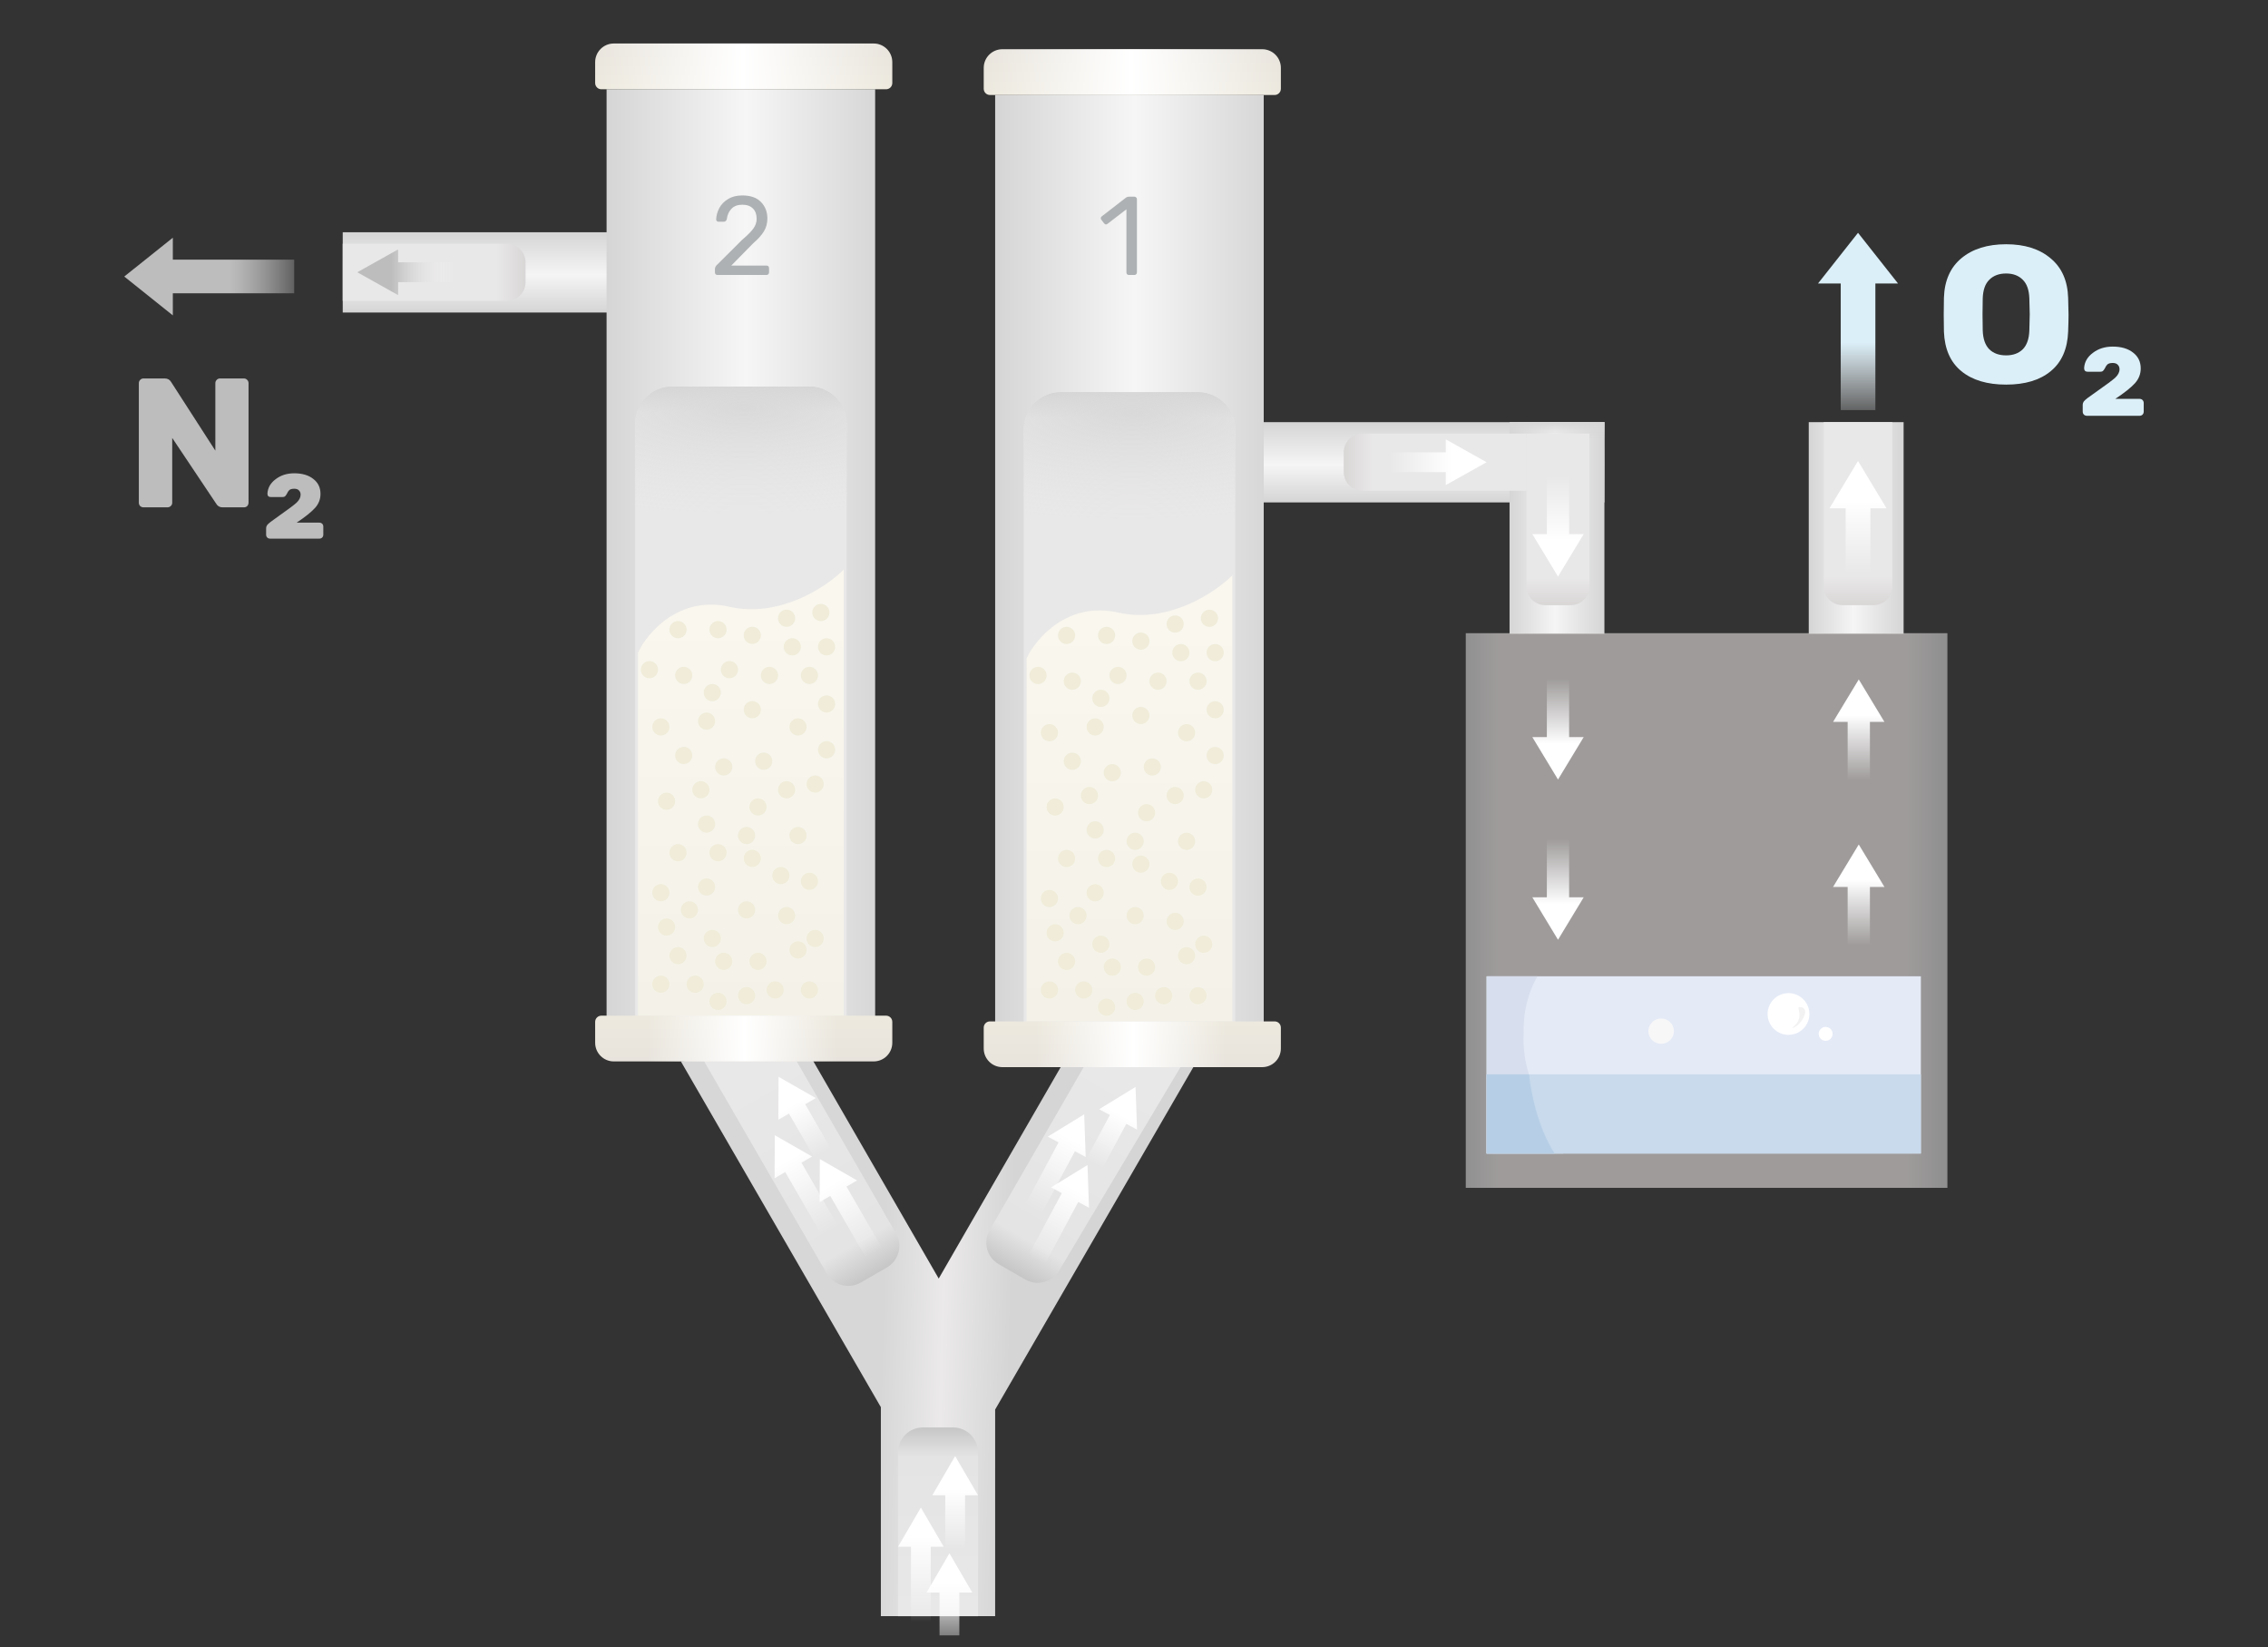 <svg width="365" height="265" viewBox="0 0 365 265" fill="none" xmlns="http://www.w3.org/2000/svg">
<rect x="0" y="0" width="365" height="265" fill="#333333" stroke="none"/>
<path d="M10.044 22.584C6.996 22.584 4.593 21.863 2.833 20.42C1.073 18.977 0.139 16.855 0.032 14.052C0.011 13.467 0 12.568 0 11.355C0 10.142 0.011 9.232 0.032 8.626C0.118 5.866 1.052 3.743 2.833 2.258C4.636 0.753 7.039 0 10.044 0C13.027 0 15.409 0.753 17.191 2.258C18.993 3.743 19.938 5.866 20.023 8.626C20.066 9.839 20.088 10.748 20.088 11.355C20.088 11.982 20.066 12.881 20.023 14.052C19.916 16.855 18.983 18.977 17.223 20.42C15.484 21.863 13.091 22.584 10.044 22.584ZM10.044 17.879C11.16 17.879 12.05 17.555 12.716 16.907C13.381 16.238 13.735 15.223 13.778 13.864C13.821 12.651 13.842 11.784 13.842 11.261C13.842 10.738 13.821 9.891 13.778 8.72C13.735 7.361 13.381 6.357 12.716 5.709C12.05 5.04 11.16 4.705 10.044 4.705C8.906 4.705 8.005 5.04 7.34 5.709C6.674 6.357 6.32 7.361 6.277 8.72C6.256 9.306 6.245 10.152 6.245 11.261C6.245 12.39 6.256 13.258 6.277 13.864C6.32 15.223 6.674 16.238 7.34 16.907C8.005 17.555 8.906 17.879 10.044 17.879Z" transform="translate(312.813 39.297)" fill="#DBEFF8"/>
<path d="M23.077 27.603C22.862 27.603 22.69 27.54 22.561 27.415C22.433 27.289 22.368 27.122 22.368 26.913V25.815C22.368 25.648 22.422 25.48 22.529 25.313C22.637 25.167 22.84 24.979 23.141 24.748C23.978 24.163 24.504 23.787 24.718 23.619C26.156 22.616 27.111 21.905 27.584 21.486C28.056 21.047 28.292 20.587 28.292 20.106C28.292 19.813 28.195 19.573 28.002 19.385C27.83 19.197 27.562 19.102 27.197 19.102C26.789 19.102 26.5 19.186 26.328 19.353C26.178 19.5 26.049 19.698 25.942 19.949C25.813 20.179 25.695 20.336 25.588 20.42C25.48 20.483 25.341 20.514 25.169 20.514H23.173C22.787 20.514 22.594 20.315 22.594 19.918C22.658 18.935 23.13 18.12 24.01 17.471C24.89 16.802 25.952 16.468 27.197 16.468C28.571 16.468 29.665 16.792 30.481 17.44C31.296 18.067 31.704 18.914 31.704 19.981C31.704 20.88 31.393 21.674 30.77 22.365C30.148 23.055 29.096 23.891 27.616 24.874H31.479C31.693 24.874 31.865 24.937 31.994 25.062C32.123 25.188 32.187 25.355 32.187 25.564V26.913C32.187 27.122 32.123 27.289 31.994 27.415C31.865 27.54 31.693 27.603 31.479 27.603H23.077Z" transform="translate(312.813 39.297)" fill="#DBEFF8"/>
<path fill-rule="evenodd" clip-rule="evenodd" d="M19.73 0L0 2.773L32.187 58.406V92.027H50.579V58.789L84.606 0.02L63.26 0L41.496 37.715L19.73 0Z" transform="translate(109.575 167.996)" fill="url(#paint0_linear)"/>
<path d="M0 4C0 1.791 1.791 0 4 0H8.875C11.084 0 12.875 1.791 12.875 4V30.363H0V4Z" transform="translate(144.521 229.668)" fill="url(#paint1_linear)"/>
<path d="M0.648 3.938C0.682 1.753 2.463 0 4.648 0H9.582C11.793 0 13.584 1.793 13.582 4.003L13.553 38.008L-8.35964e-05 45.807L0.648 3.938Z" transform="matrix(-0.867 -0.499 0.499 -0.867 169.044 208.184)" fill="url(#paint2_linear)"/>
<path d="M0 4C0 1.791 1.791 0 4 0H8.879C11.087 0 12.877 1.79 12.879 3.998L12.901 44.475L0 37.823V4Z" transform="matrix(-0.866 0.5 -0.5 -0.866 146.203 201.918)" fill="url(#paint3_linear)"/>
<path fill-rule="evenodd" clip-rule="evenodd" d="M7.357 6.309L3.679 0L0 6.309H2.086V22.082H5.271V6.309H7.357Z" transform="translate(144.521 242.555)" fill="url(#paint4_linear)"/>
<path fill-rule="evenodd" clip-rule="evenodd" d="M7.357 6.309L3.678 0L0 6.309H2.085V13.199H5.271V6.309H7.357Z" transform="translate(149.119 249.918)" fill="url(#paint5_linear)"/>
<path fill-rule="evenodd" clip-rule="evenodd" d="M7.357 6.309L3.679 0L0 6.309H2.086V22.078H5.272V6.309H7.357Z" transform="translate(150.038 234.273)" fill="url(#paint6_linear)"/>
<path fill-rule="evenodd" clip-rule="evenodd" d="M6.925 5.938L3.463 0L0 5.938L1.962 5.938L1.962 20.782L4.961 20.782L4.962 5.939L6.925 5.938Z" transform="matrix(0.881 0.474 -0.473 0.881 171.433 177.645)" fill="url(#paint7_linear)"/>
<path fill-rule="evenodd" clip-rule="evenodd" d="M6.925 5.938L3.463 0L0 5.938L1.961 5.939L1.96 20.774L4.96 20.774L4.96 5.94L6.925 5.938Z" transform="matrix(0.881 0.474 -0.473 0.881 171.966 185.805)" fill="url(#paint8_linear)"/>
<path fill-rule="evenodd" clip-rule="evenodd" d="M6.925 5.938L3.463 0L0 5.938L1.964 5.937L1.964 20.78L4.963 20.781L4.963 5.938L6.925 5.938Z" transform="matrix(0.881 0.474 -0.473 0.881 179.697 173.238)" fill="url(#paint9_linear)"/>
<path fill-rule="evenodd" clip-rule="evenodd" d="M6.963 5.97L3.482 0L0 5.972L1.975 5.972L1.976 20.895L4.99 20.895L4.99 5.971L6.963 5.97Z" transform="matrix(0.866 -0.5 0.5 0.866 121.674 184.391)" fill="url(#paint10_linear)"/>
<path fill-rule="evenodd" clip-rule="evenodd" d="M6.963 5.97L3.482 0L0 5.972L1.974 5.971L1.974 20.894L4.988 20.894L4.988 5.971L6.963 5.97Z" transform="matrix(0.866 -0.5 0.5 0.866 128.924 188.234)" fill="url(#paint11_linear)"/>
<path fill-rule="evenodd" clip-rule="evenodd" d="M6.963 5.97L3.482 0L0 5.972L1.976 5.972L1.976 20.891L4.99 20.891L4.99 5.972L6.963 5.97Z" transform="matrix(0.866 -0.5 0.5 0.866 122.278 174.988)" fill="url(#paint12_linear)"/>
<path d="M0 0C27.518 0 42.946 0 70.463 0V12.916C42.946 12.916 27.518 12.916 0 12.916V0Z" transform="translate(187.744 67.918)" fill="url(#paint13_linear)"/>
<path d="M0 0C27.518 0 42.946 0 70.463 0V12.916C42.946 12.916 27.518 12.916 0 12.916V0Z" transform="translate(55.157 37.363)" fill="url(#paint14_linear)"/>
<path d="M0 0C13.298 0 20.754 0 34.052 0V15.267C20.754 15.267 13.298 15.267 0 15.267V0Z" transform="translate(258.207 67.918) rotate(90)" fill="url(#paint15_linear)"/>
<path d="M0 0C13.298 0 20.754 0 34.052 0V15.267C20.754 15.267 13.298 15.267 0 15.267V0Z" transform="translate(258.207 67.918) rotate(90)" fill="url(#paint16_linear)"/>
<path d="M0 0C13.298 0 20.754 0 34.052 0V15.267C20.754 15.267 13.298 15.267 0 15.267V0Z" transform="translate(306.357 67.918) rotate(90)" fill="url(#paint17_linear)"/>
<path d="M0 0C10.459 0 16.738 0 26.442 0C28.099 0 29.443 1.343 29.443 3V8.036C29.443 9.692 28.099 11.036 26.442 11.036C16.738 11.036 10.459 11.036 0 11.036V0Z" transform="translate(304.536 67.918) rotate(90)" fill="url(#paint18_linear)"/>
<path d="M0 0C9.738 0 15.611 0 24.602 0C26.259 0 27.603 1.343 27.603 3V7.116C27.603 8.773 26.259 10.116 24.602 10.116C15.611 10.116 9.738 10.116 0 10.116V0Z" transform="translate(255.796 69.766) rotate(90)" fill="url(#paint19_linear)"/>
<path d="M0 0C10.453 0 16.729 0 26.427 0C28.084 0 29.428 1.343 29.428 3V6.201C29.428 7.858 28.084 9.201 26.427 9.201C16.729 9.201 10.453 9.201 0 9.201V0Z" transform="translate(245.68 78.961) rotate(180)" fill="url(#paint20_linear)"/>
<path d="M0 0C10.453 0 16.729 0 26.427 0C28.084 0 29.428 1.343 29.428 3V6.201C29.428 7.858 28.084 9.201 26.427 9.201C16.729 9.201 10.453 9.201 0 9.201V0Z" transform="translate(55.157 39.203)" fill="url(#paint21_linear)"/>
<path fill-rule="evenodd" clip-rule="evenodd" d="M9.196 7.625L4.598 0L0 7.625H2.612V26.684H6.594V7.625H9.196Z" transform="translate(294.42 74.168)" fill="url(#paint22_linear)"/>
<path fill-rule="evenodd" clip-rule="evenodd" d="M12.874 8.152L6.437 0L0 8.152H3.656V28.527H9.231V8.152H12.874Z" transform="translate(292.582 37.457)" fill="url(#paint23_linear)"/>
<path fill-rule="evenodd" clip-rule="evenodd" d="M12.496 7.815L6.25 0L0 7.815H3.559V27.345H8.969V7.815H12.496Z" transform="translate(20 50.742) rotate(-90)" fill="url(#paint24_linear)"/>
<path fill-rule="evenodd" clip-rule="evenodd" d="M7.359 6.571L3.68 0L0 6.571H2.086V22.992H5.273V6.571H7.359Z" transform="translate(239.244 70.688) rotate(90)" fill="url(#paint25_linear)"/>
<path fill-rule="evenodd" clip-rule="evenodd" d="M7.359 6.571L3.68 0L0 6.571H2.09V22.992H5.277V6.571H7.359Z" transform="translate(57.5 47.484) rotate(-90)" fill="url(#paint26_linear)"/>
<path fill-rule="evenodd" clip-rule="evenodd" d="M5.935 6.836V23.918H2.351V6.836H0L4.139 0L8.277 6.836H5.935Z" transform="translate(254.877 92.762) rotate(180)" fill="url(#paint27_linear)"/>
<rect width="77.51" height="89.241" transform="translate(235.893 101.875)" fill="url(#paint28_linear)" fill-opacity="0.6"/>
<path d="M69.891 28.522C69.891 23.174 69.891 18.799 69.891 9.075C69.891 3.624 69.891 0 69.891 0H0C0 0 -9.06272e-06 3.171 0 9.075C0 18.799 0 23.174 0 28.522H69.891Z" transform="translate(239.244 157.074)" fill="#E4EAF6"/>
<path d="M2.056 4.075C3.191 4.075 4.111 3.162 4.111 2.037C4.111 0.912 3.191 0 2.056 0C0.92 0 0 0.912 0 2.037C0 3.162 0.92 4.075 2.056 4.075Z" transform="translate(265.28 163.867)" fill="#F7F7F8"/>
<path d="M12.334 28.522C12.334 23.174 5.482 19.116 5.964 9.075C5.818 3.555 8.199 0 8.199 0H1.46003e-06C1.46003e-06 0 -1.82504e-06 3.85 1.46003e-06 9.075C6.71708e-06 17.44 0 23.174 0 28.522H12.334Z" transform="translate(239.244 157.074)" fill="#D7DEED"/>
<path d="M0 0C0 3.186 8.19743e-05 9.933 0 12.744C8.912 12.744 27.206 12.744 34.242 12.744C42.216 12.744 58.696 12.744 69.891 12.744C69.891 9.371 69.891 2.811 69.891 0H0Z" transform="translate(239.243 172.852)" fill="#C8DAEC"/>
<path d="M6.852 0H0C0 2.436 5.50008e-05 9.745 0 12.744C3.118 12.744 2.502 12.744 10.963 12.744C7.674 7.684 6.852 0.562 6.852 0Z" transform="translate(239.243 172.859)" fill="#B7CFE6"/>
<path d="M3.364 6.711C5.221 6.711 6.727 5.209 6.727 3.355C6.727 1.502 5.221 0 3.364 0C1.506 0 0 1.502 0 3.355C0 5.209 1.506 6.711 3.364 6.711Z" transform="translate(291.194 159.789) scale(-1 1)" fill="white"/>
<path d="M0 3.355C2.242 1.678 0.561 0 1.209 5.9429e-06C3.364 2.57087e-05 1.208 3.355 0 3.355Z" transform="translate(288.391 162.035)" fill="#F2F2F2"/>
<path d="M1.121 2.237C1.74 2.237 2.242 1.736 2.242 1.118C2.242 0.501 1.74 0 1.121 0C0.502 0 0 0.501 0 1.118C0 1.736 0.502 2.237 1.121 2.237Z" transform="translate(294.931 165.223) scale(-1 1)" fill="white"/>
<path fill-rule="evenodd" clip-rule="evenodd" d="M5.935 6.836V23.918H2.351V6.836H0L4.139 0L8.277 6.836H5.935Z" transform="translate(254.877 125.422) rotate(180)" fill="url(#paint29_linear)"/>
<path fill-rule="evenodd" clip-rule="evenodd" d="M5.935 6.836V23.922H2.351V6.836H0L4.139 0L8.277 6.836H5.935Z" transform="translate(254.877 151.199) rotate(180)" fill="url(#paint30_linear)"/>
<path fill-rule="evenodd" clip-rule="evenodd" d="M8.277 6.836L4.139 0L0 6.836H2.351V23.914H5.935V6.836H8.277Z" transform="translate(295 135.871)" fill="url(#paint31_linear)"/>
<path fill-rule="evenodd" clip-rule="evenodd" d="M8.277 6.836L4.139 0L0 6.836H2.351V23.918H5.935V6.836H8.277Z" transform="translate(295 109.316)" fill="url(#paint32_linear)"/>
<rect width="43.222" height="153.656" transform="translate(160.155 15.285)" fill="url(#paint33_linear)"/>
<path d="M0 6C0 2.686 2.686 0 6 0H28.026C31.34 0 34.026 2.686 34.026 6V102.131H0V6Z" transform="translate(164.753 63.125)" fill="url(#paint34_linear)"/>
<path d="M0 6C0 2.686 2.686 0 6 0H28.026C31.34 0 34.026 2.686 34.026 6V102.131H0V6Z" transform="translate(164.753 63.125)" fill="url(#paint35_radial)"/>
<path d="M0 71.767V13.341C1.533 10.12 6.621 4.14 14.714 5.98C22.807 7.82 30.348 2.76 33.106 0V71.767H0Z" transform="translate(165.213 92.574)" fill="url(#paint36_linear)"/>
<ellipse cx="1.379" cy="1.38" rx="1.379" ry="1.38" transform="translate(168.432 128.461)" fill="#F0ECD9"/>
<ellipse cx="1.379" cy="1.38" rx="1.379" ry="1.38" transform="translate(182.227 137.656)" fill="#F0ECD9"/>
<ellipse cx="1.379" cy="1.38" rx="1.379" ry="1.38" transform="translate(174.87 142.262)" fill="#F0ECD9"/>
<ellipse cx="1.379" cy="1.38" rx="1.379" ry="1.38" transform="translate(167.513 143.18)" fill="#F0ECD9"/>
<ellipse cx="1.379" cy="1.38" rx="1.379" ry="1.38" transform="translate(168.432 148.703)" fill="#F0ECD9"/>
<ellipse cx="1.379" cy="1.38" rx="1.379" ry="1.38" transform="translate(181.307 145.941)" fill="#F0ECD9"/>
<ellipse cx="1.379" cy="1.38" rx="1.379" ry="1.38" transform="translate(192.343 150.543)" fill="#F0ECD9"/>
<ellipse cx="1.379" cy="1.38" rx="1.379" ry="1.38" transform="translate(189.583 152.387)" fill="#F0ECD9"/>
<ellipse cx="1.379" cy="1.38" rx="1.379" ry="1.38" transform="translate(192.343 125.699)" fill="#F0ECD9"/>
<ellipse cx="1.379" cy="1.38" rx="1.379" ry="1.38" transform="translate(191.423 141.348)" fill="#F0ECD9"/>
<ellipse cx="1.379" cy="1.38" rx="1.379" ry="1.38" transform="translate(187.744 146.863)" fill="#F0ECD9"/>
<ellipse cx="1.379" cy="1.38" rx="1.379" ry="1.38" transform="translate(183.146 154.223)" fill="#F0ECD9"/>
<ellipse cx="1.379" cy="1.38" rx="1.379" ry="1.38" transform="translate(175.789 150.543)" fill="#F0ECD9"/>
<ellipse cx="1.379" cy="1.38" rx="1.379" ry="1.38" transform="translate(177.629 154.223)" fill="#F0ECD9"/>
<ellipse cx="1.379" cy="1.38" rx="1.379" ry="1.38" transform="translate(170.272 153.305)" fill="#F0ECD9"/>
<ellipse cx="1.379" cy="1.38" rx="1.379" ry="1.38" transform="translate(172.111 145.941)" fill="#F0ECD9"/>
<ellipse cx="1.379" cy="1.38" rx="1.379" ry="1.38" transform="translate(181.307 159.742)" fill="#F0ECD9"/>
<ellipse cx="1.379" cy="1.38" rx="1.379" ry="1.38" transform="translate(185.905 158.824)" fill="#F0ECD9"/>
<ellipse cx="1.379" cy="1.38" rx="1.379" ry="1.38" transform="translate(191.423 158.824)" fill="#F0ECD9"/>
<ellipse cx="1.379" cy="1.38" rx="1.379" ry="1.38" transform="translate(173.031 157.902)" fill="#F0ECD9"/>
<ellipse cx="1.379" cy="1.38" rx="1.379" ry="1.38" transform="translate(176.709 160.668)" fill="#F0ECD9"/>
<ellipse cx="1.379" cy="1.38" rx="1.379" ry="1.38" transform="translate(167.513 157.902)" fill="#F0ECD9"/>
<ellipse cx="1.379" cy="1.38" rx="1.379" ry="1.38" transform="translate(170.272 136.742)" fill="#F0ECD9"/>
<ellipse cx="1.379" cy="1.38" rx="1.379" ry="1.38" transform="translate(182.227 113.738)" fill="#F0ECD9"/>
<ellipse cx="1.379" cy="1.38" rx="1.379" ry="1.38" transform="translate(174.87 115.578)" fill="#F0ECD9"/>
<ellipse cx="1.379" cy="1.38" rx="1.379" ry="1.38" transform="translate(184.066 122.02)" fill="#F0ECD9"/>
<ellipse cx="1.379" cy="1.38" rx="1.379" ry="1.38" transform="translate(177.629 122.941)" fill="#F0ECD9"/>
<ellipse cx="1.379" cy="1.38" rx="1.379" ry="1.38" transform="translate(167.513 116.504)" fill="#F0ECD9"/>
<ellipse cx="1.379" cy="1.38" rx="1.379" ry="1.38" transform="translate(178.548 107.297)" fill="#F0ECD9"/>
<ellipse cx="1.379" cy="1.38" rx="1.379" ry="1.38" transform="translate(165.674 107.297)" fill="#F0ECD9"/>
<ellipse cx="1.379" cy="1.38" rx="1.379" ry="1.38" transform="translate(170.272 100.855)" fill="#F0ECD9"/>
<ellipse cx="1.379" cy="1.38" rx="1.379" ry="1.38" transform="translate(193.262 98.098)" fill="#F0ECD9"/>
<ellipse cx="1.379" cy="1.38" rx="1.379" ry="1.38" transform="translate(188.664 103.621)" fill="#F0ECD9"/>
<ellipse cx="1.379" cy="1.38" rx="1.379" ry="1.38" transform="translate(184.986 108.219)" fill="#F0ECD9"/>
<ellipse cx="1.379" cy="1.38" rx="1.379" ry="1.38" transform="translate(189.583 116.504)" fill="#F0ECD9"/>
<ellipse cx="1.379" cy="1.38" rx="1.379" ry="1.38" transform="translate(194.182 112.816)" fill="#F0ECD9"/>
<ellipse cx="1.379" cy="1.38" rx="1.379" ry="1.38" transform="translate(174.87 132.141)" fill="#F0ECD9"/>
<ellipse cx="1.379" cy="1.38" rx="1.379" ry="1.38" transform="translate(189.583 133.98)" fill="#F0ECD9"/>
<ellipse cx="1.379" cy="1.38" rx="1.379" ry="1.38" transform="translate(186.825 140.422)" fill="#F0ECD9"/>
<ellipse cx="1.379" cy="1.38" rx="1.379" ry="1.38" transform="translate(171.191 108.219)" fill="#F0ECD9"/>
<ellipse cx="1.379" cy="1.38" rx="1.379" ry="1.38" transform="translate(175.789 110.98)" fill="#F0ECD9"/>
<ellipse cx="1.379" cy="1.38" rx="1.379" ry="1.38" transform="translate(171.191 121.098)" fill="#F0ECD9"/>
<ellipse cx="1.379" cy="1.38" rx="1.379" ry="1.38" transform="translate(187.744 126.617)" fill="#F0ECD9"/>
<ellipse cx="1.379" cy="1.38" rx="1.379" ry="1.38" transform="translate(194.182 120.18)" fill="#F0ECD9"/>
<ellipse cx="1.379" cy="1.38" rx="1.379" ry="1.38" transform="translate(176.709 136.742)" fill="#F0ECD9"/>
<ellipse cx="1.379" cy="1.38" rx="1.379" ry="1.38" transform="translate(181.307 133.98)" fill="#F0ECD9"/>
<ellipse cx="1.379" cy="1.38" rx="1.379" ry="1.38" transform="translate(173.95 126.617)" fill="#F0ECD9"/>
<ellipse cx="1.379" cy="1.38" rx="1.379" ry="1.38" transform="translate(191.423 108.219)" fill="#F0ECD9"/>
<ellipse cx="1.379" cy="1.38" rx="1.379" ry="1.38" transform="translate(194.182 103.621)" fill="#F0ECD9"/>
<ellipse cx="1.379" cy="1.38" rx="1.379" ry="1.38" transform="translate(182.227 101.773)" fill="#F0ECD9"/>
<ellipse cx="1.379" cy="1.38" rx="1.379" ry="1.38" transform="translate(176.709 100.855)" fill="#F0ECD9"/>
<ellipse cx="1.379" cy="1.38" rx="1.379" ry="1.38" transform="translate(187.744 99.019)" fill="#F0ECD9"/>
<ellipse cx="1.379" cy="1.38" rx="1.379" ry="1.38" transform="translate(183.146 129.379)" fill="#F0ECD9"/>
<path d="M0 3C0 1.343 1.343 0 3 0H44.821C46.477 0 47.821 1.343 47.821 3V6.361C47.821 6.913 47.373 7.361 46.821 7.361H1C0.448 7.361 0 6.913 0 6.361V3Z" transform="translate(158.316 7.922)" fill="url(#paint37_linear)"/>
<path d="M0 3C0 1.343 1.343 0 3 0H44.821C46.477 0 47.821 1.343 47.821 3V6.361C47.821 6.913 47.373 7.361 46.821 7.361H1C0.448 7.361 0 6.913 0 6.361V3Z" transform="translate(158.316 7.922)" fill="url(#paint38_linear)"/>
<path d="M0 3C0 1.343 1.343 0 3 0H44.821C46.477 0 47.821 1.343 47.821 3V6.361C47.821 6.913 47.373 7.361 46.821 7.361H1C0.448 7.361 0 6.913 0 6.361V3Z" transform="translate(206.136 171.695) rotate(-180)" fill="url(#paint39_linear)"/>
<path d="M0 3C0 1.343 1.343 0 3 0H44.821C46.477 0 47.821 1.343 47.821 3V6.361C47.821 6.913 47.373 7.361 46.821 7.361H1C0.448 7.361 0 6.913 0 6.361V3Z" transform="translate(206.136 171.695) rotate(-180)" fill="url(#paint40_linear)"/>
<rect width="43.222" height="153.656" transform="translate(97.62 14.363)" fill="url(#paint41_linear)"/>
<path d="M0 6C0 2.686 2.686 0 6 0H28.026C31.34 0 34.026 2.686 34.026 6V102.131H0V6Z" transform="translate(102.219 62.207)" fill="url(#paint42_linear)"/>
<path d="M0 6C0 2.686 2.686 0 6 0H28.026C31.34 0 34.026 2.686 34.026 6V102.131H0V6Z" transform="translate(102.219 62.207)" fill="url(#paint43_radial)"/>
<path d="M0 71.767V13.341C1.533 10.12 6.621 4.14 14.714 5.98C22.807 7.82 30.348 2.76 33.106 0V71.767H0Z" transform="translate(102.679 91.648)" fill="url(#paint44_linear)"/>
<ellipse cx="1.379" cy="1.38" rx="1.379" ry="1.38" transform="translate(105.897 127.531)" fill="#F0ECD9"/>
<ellipse cx="1.379" cy="1.38" rx="1.379" ry="1.38" transform="translate(119.691 136.727)" fill="#F0ECD9"/>
<ellipse cx="1.379" cy="1.38" rx="1.379" ry="1.38" transform="translate(112.334 141.332)" fill="#F0ECD9"/>
<ellipse cx="1.379" cy="1.38" rx="1.379" ry="1.38" transform="translate(104.977 142.25)" fill="#F0ECD9"/>
<ellipse cx="1.379" cy="1.38" rx="1.379" ry="1.38" transform="translate(105.897 147.773)" fill="#F0ECD9"/>
<ellipse cx="1.379" cy="1.38" rx="1.379" ry="1.38" transform="translate(118.772 145.012)" fill="#F0ECD9"/>
<ellipse cx="1.379" cy="1.38" rx="1.379" ry="1.38" transform="translate(129.807 149.613)" fill="#F0ECD9"/>
<ellipse cx="1.379" cy="1.38" rx="1.379" ry="1.38" transform="translate(127.048 151.457)" fill="#F0ECD9"/>
<ellipse cx="1.379" cy="1.38" rx="1.379" ry="1.38" transform="translate(129.807 124.77)" fill="#F0ECD9"/>
<ellipse cx="1.379" cy="1.38" rx="1.379" ry="1.38" transform="translate(128.888 140.418)" fill="#F0ECD9"/>
<ellipse cx="1.379" cy="1.38" rx="1.379" ry="1.38" transform="translate(125.209 145.934)" fill="#F0ECD9"/>
<ellipse cx="1.379" cy="1.38" rx="1.379" ry="1.38" transform="translate(120.611 153.293)" fill="#F0ECD9"/>
<ellipse cx="1.379" cy="1.38" rx="1.379" ry="1.38" transform="translate(113.254 149.613)" fill="#F0ECD9"/>
<ellipse cx="1.379" cy="1.38" rx="1.379" ry="1.38" transform="translate(115.094 153.293)" fill="#F0ECD9"/>
<ellipse cx="1.379" cy="1.38" rx="1.379" ry="1.38" transform="translate(107.737 152.375)" fill="#F0ECD9"/>
<ellipse cx="1.379" cy="1.38" rx="1.379" ry="1.38" transform="translate(109.575 145.012)" fill="#F0ECD9"/>
<ellipse cx="1.379" cy="1.38" rx="1.379" ry="1.38" transform="translate(118.772 158.812)" fill="#F0ECD9"/>
<ellipse cx="1.379" cy="1.38" rx="1.379" ry="1.38" transform="translate(123.37 157.895)" fill="#F0ECD9"/>
<ellipse cx="1.379" cy="1.38" rx="1.379" ry="1.38" transform="translate(128.888 157.895)" fill="#F0ECD9"/>
<ellipse cx="1.379" cy="1.38" rx="1.379" ry="1.38" transform="translate(110.496 156.973)" fill="#F0ECD9"/>
<ellipse cx="1.379" cy="1.38" rx="1.379" ry="1.38" transform="translate(114.174 159.738)" fill="#F0ECD9"/>
<ellipse cx="1.379" cy="1.38" rx="1.379" ry="1.38" transform="translate(104.977 156.973)" fill="#F0ECD9"/>
<ellipse cx="1.379" cy="1.38" rx="1.379" ry="1.38" transform="translate(107.737 135.812)" fill="#F0ECD9"/>
<ellipse cx="1.379" cy="1.38" rx="1.379" ry="1.38" transform="translate(119.691 112.809)" fill="#F0ECD9"/>
<ellipse cx="1.379" cy="1.38" rx="1.379" ry="1.38" transform="translate(112.334 114.648)" fill="#F0ECD9"/>
<ellipse cx="1.379" cy="1.38" rx="1.379" ry="1.38" transform="translate(121.531 121.09)" fill="#F0ECD9"/>
<ellipse cx="1.379" cy="1.38" rx="1.379" ry="1.38" transform="translate(115.094 122.012)" fill="#F0ECD9"/>
<ellipse cx="1.379" cy="1.38" rx="1.379" ry="1.38" transform="translate(104.977 115.574)" fill="#F0ECD9"/>
<ellipse cx="1.379" cy="1.38" rx="1.379" ry="1.38" transform="translate(116.013 106.367)" fill="#F0ECD9"/>
<ellipse cx="1.379" cy="1.38" rx="1.379" ry="1.38" transform="translate(103.138 106.367)" fill="#F0ECD9"/>
<ellipse cx="1.379" cy="1.38" rx="1.379" ry="1.38" transform="translate(107.737 99.926)" fill="#F0ECD9"/>
<ellipse cx="1.379" cy="1.38" rx="1.379" ry="1.38" transform="translate(130.727 97.168)" fill="#F0ECD9"/>
<ellipse cx="1.379" cy="1.38" rx="1.379" ry="1.38" transform="translate(126.129 102.691)" fill="#F0ECD9"/>
<ellipse cx="1.379" cy="1.38" rx="1.379" ry="1.38" transform="translate(122.451 107.289)" fill="#F0ECD9"/>
<ellipse cx="1.379" cy="1.38" rx="1.379" ry="1.38" transform="translate(127.048 115.574)" fill="#F0ECD9"/>
<ellipse cx="1.379" cy="1.38" rx="1.379" ry="1.38" transform="translate(131.646 111.887)" fill="#F0ECD9"/>
<ellipse cx="1.379" cy="1.38" rx="1.379" ry="1.38" transform="translate(112.334 131.211)" fill="#F0ECD9"/>
<ellipse cx="1.379" cy="1.38" rx="1.379" ry="1.38" transform="translate(127.048 133.051)" fill="#F0ECD9"/>
<ellipse cx="1.379" cy="1.38" rx="1.379" ry="1.38" transform="translate(124.29 139.492)" fill="#F0ECD9"/>
<ellipse cx="1.379" cy="1.38" rx="1.379" ry="1.38" transform="translate(108.656 107.289)" fill="#F0ECD9"/>
<ellipse cx="1.379" cy="1.38" rx="1.379" ry="1.38" transform="translate(113.254 110.051)" fill="#F0ECD9"/>
<ellipse cx="1.379" cy="1.38" rx="1.379" ry="1.38" transform="translate(108.656 120.168)" fill="#F0ECD9"/>
<ellipse cx="1.379" cy="1.38" rx="1.379" ry="1.38" transform="translate(125.209 125.688)" fill="#F0ECD9"/>
<ellipse cx="1.379" cy="1.38" rx="1.379" ry="1.38" transform="translate(131.646 119.25)" fill="#F0ECD9"/>
<ellipse cx="1.379" cy="1.38" rx="1.379" ry="1.38" transform="translate(114.174 135.812)" fill="#F0ECD9"/>
<ellipse cx="1.379" cy="1.38" rx="1.379" ry="1.38" transform="translate(118.772 133.051)" fill="#F0ECD9"/>
<ellipse cx="1.379" cy="1.38" rx="1.379" ry="1.38" transform="translate(111.415 125.688)" fill="#F0ECD9"/>
<ellipse cx="1.379" cy="1.38" rx="1.379" ry="1.38" transform="translate(128.888 107.289)" fill="#F0ECD9"/>
<ellipse cx="1.379" cy="1.38" rx="1.379" ry="1.38" transform="translate(131.646 102.691)" fill="#F0ECD9"/>
<ellipse cx="1.379" cy="1.38" rx="1.379" ry="1.38" transform="translate(119.691 100.844)" fill="#F0ECD9"/>
<ellipse cx="1.379" cy="1.38" rx="1.379" ry="1.38" transform="translate(114.174 99.926)" fill="#F0ECD9"/>
<ellipse cx="1.379" cy="1.38" rx="1.379" ry="1.38" transform="translate(125.209 98.09)" fill="#F0ECD9"/>
<ellipse cx="1.379" cy="1.38" rx="1.379" ry="1.38" transform="translate(120.611 128.449)" fill="#F0ECD9"/>
<path d="M0 3C0 1.343 1.343 0 3 0H44.821C46.477 0 47.821 1.343 47.821 3V6.361C47.821 6.913 47.373 7.361 46.821 7.361H1C0.448 7.361 0 6.913 0 6.361V3Z" transform="translate(95.781 7)" fill="url(#paint45_linear)"/>
<path d="M0 3C0 1.343 1.343 0 3 0H44.821C46.477 0 47.821 1.343 47.821 3V6.361C47.821 6.913 47.373 7.361 46.821 7.361H1C0.448 7.361 0 6.913 0 6.361V3Z" transform="translate(95.781 7)" fill="url(#paint46_linear)"/>
<path d="M0 3C0 1.343 1.343 0 3 0H44.821C46.477 0 47.821 1.343 47.821 3V6.361C47.821 6.913 47.373 7.361 46.821 7.361H1C0.448 7.361 0 6.913 0 6.361V3Z" transform="translate(143.602 170.773) rotate(-180)" fill="url(#paint47_linear)"/>
<path d="M0 3C0 1.343 1.343 0 3 0H44.821C46.477 0 47.821 1.343 47.821 3V6.361C47.821 6.913 47.373 7.361 46.821 7.361H1C0.448 7.361 0 6.913 0 6.361V3Z" transform="translate(143.602 170.773) rotate(-180)" fill="url(#paint48_linear)"/>
<path d="M1.296 17C1.176 17 1.074 16.964 0.99 16.892C0.918 16.808 0.882 16.706 0.882 16.586V16.046C0.882 15.77 1.032 15.506 1.332 15.254L5.256 11.348C6.144 10.592 6.756 9.974 7.092 9.494C7.428 9.014 7.596 8.504 7.596 7.964C7.596 7.256 7.398 6.704 7.002 6.308C6.606 5.9 6.03 5.696 5.274 5.696C4.554 5.696 3.984 5.906 3.564 6.326C3.144 6.746 2.886 7.31 2.79 8.018C2.766 8.15 2.706 8.252 2.61 8.324C2.514 8.396 2.418 8.432 2.322 8.432H1.458C1.35 8.432 1.26 8.396 1.188 8.324C1.116 8.252 1.08 8.168 1.08 8.072C1.104 7.436 1.272 6.824 1.584 6.236C1.908 5.636 2.382 5.15 3.006 4.778C3.63 4.394 4.386 4.202 5.274 4.202C6.618 4.202 7.626 4.556 8.298 5.264C8.982 5.96 9.324 6.848 9.324 7.928C9.324 8.684 9.138 9.368 8.766 9.98C8.406 10.58 7.836 11.216 7.056 11.888L3.51 15.488H9.18C9.312 15.488 9.414 15.524 9.486 15.596C9.558 15.668 9.594 15.77 9.594 15.902V16.586C9.594 16.706 9.552 16.808 9.468 16.892C9.396 16.964 9.3 17 9.18 17H1.296Z" transform="translate(114.174 27.242)" fill="#AEB1B3"/>
<path d="M4.968 17C4.848 17 4.752 16.964 4.68 16.892C4.608 16.808 4.572 16.706 4.572 16.586V6.434L1.548 8.756C1.464 8.828 1.374 8.864 1.278 8.864C1.17 8.864 1.068 8.804 0.972 8.684L0.54 8.126C0.48 8.042 0.45 7.958 0.45 7.874C0.45 7.742 0.51 7.634 0.63 7.55L4.536 4.526C4.668 4.442 4.824 4.4 5.004 4.4H5.85C5.97 4.4 6.066 4.442 6.138 4.526C6.222 4.598 6.264 4.694 6.264 4.814V16.586C6.264 16.706 6.222 16.808 6.138 16.892C6.066 16.964 5.97 17 5.85 17H4.968Z" transform="translate(176.708 27.242)" fill="#AEB1B3"/>
<path d="M0.754 20.737C0.553 20.737 0.372 20.668 0.211 20.53C0.07 20.372 0 20.194 0 19.997V0.77C0 0.553 0.07 0.375 0.211 0.237C0.352 0.079 0.533 0 0.754 0H4.165C4.627 0 4.97 0.188 5.191 0.563L12.313 11.613V0.77C12.313 0.553 12.384 0.375 12.524 0.237C12.665 0.079 12.846 0 13.068 0H16.9C17.122 0 17.303 0.079 17.444 0.237C17.584 0.375 17.655 0.553 17.655 0.77V19.967C17.655 20.184 17.584 20.372 17.444 20.53C17.303 20.668 17.122 20.737 16.9 20.737H13.49C13.027 20.737 12.685 20.55 12.464 20.174L5.372 9.569V19.997C5.372 20.214 5.291 20.392 5.13 20.53C4.99 20.668 4.809 20.737 4.587 20.737H0.754Z" transform="translate(22.344 60.891)" fill="#BDBDBD"/>
<path d="M21.147 25.773C20.945 25.773 20.785 25.714 20.664 25.596C20.543 25.477 20.483 25.319 20.483 25.122V24.085C20.483 23.927 20.533 23.769 20.634 23.611C20.734 23.473 20.925 23.295 21.207 23.078C21.992 22.525 22.485 22.169 22.686 22.011C24.034 21.063 24.929 20.392 25.372 19.997C25.814 19.582 26.036 19.147 26.036 18.693C26.036 18.417 25.945 18.189 25.764 18.012C25.603 17.834 25.352 17.745 25.01 17.745C24.627 17.745 24.356 17.824 24.195 17.982C24.054 18.12 23.933 18.308 23.833 18.545C23.712 18.762 23.601 18.91 23.501 18.989C23.4 19.049 23.269 19.078 23.108 19.078H21.237C20.875 19.078 20.694 18.891 20.694 18.515C20.754 17.587 21.197 16.817 22.022 16.205C22.847 15.573 23.843 15.257 25.01 15.257C26.297 15.257 27.323 15.563 28.088 16.175C28.852 16.768 29.235 17.567 29.235 18.575C29.235 19.424 28.943 20.174 28.36 20.826C27.776 21.478 26.79 22.268 25.402 23.196H29.023C29.225 23.196 29.386 23.255 29.506 23.374C29.627 23.492 29.688 23.65 29.688 23.848V25.122C29.688 25.319 29.627 25.477 29.506 25.596C29.386 25.714 29.225 25.773 29.023 25.773H21.147Z" transform="translate(22.344 60.891)" fill="#BDBDBD"/>
<defs>
<linearGradient id="paint0_linear" x2="1" gradientUnits="userSpaceOnUse" gradientTransform="matrix(20.642 0.46 -0.423 15.082 32.067 57.804)">
<stop stop-color="#D7D7D7"/>
<stop offset="0.47" stop-color="#EBE9E9"/>
<stop offset="1" stop-color="#D5D5D5"/>
</linearGradient>
<linearGradient id="paint1_linear" x2="1" gradientUnits="userSpaceOnUse" gradientTransform="translate(12.875) scale(12.875 30.363) rotate(90)">
<stop stop-color="#C6C6C6"/>
<stop offset="0.155" stop-color="#E4E4E4"/>
<stop offset="1" stop-color="#E9E8E8"/>
</linearGradient>
<linearGradient id="paint2_linear" x2="1" gradientUnits="userSpaceOnUse" gradientTransform="translate(13.583 -0.005) scale(12.876 36.714) rotate(90)">
<stop stop-color="#C6C6C6"/>
<stop offset="0.155" stop-color="#E4E4E4"/>
<stop offset="1" stop-color="#E9E8E8"/>
</linearGradient>
<linearGradient id="paint3_linear" x2="1" gradientUnits="userSpaceOnUse" gradientTransform="translate(12.876) scale(12.876 37.824) rotate(90)">
<stop stop-color="#C6C6C6"/>
<stop offset="0.155" stop-color="#E4E4E4"/>
<stop offset="1" stop-color="#E9E8E8"/>
</linearGradient>
<linearGradient id="paint4_linear" x2="1" gradientUnits="userSpaceOnUse" gradientTransform="translate(6.744) scale(6.131 18.402) rotate(90)">
<stop offset="0.254" stop-color="white"/>
<stop offset="1" stop-color="white" stop-opacity="0"/>
</linearGradient>
<linearGradient id="paint5_linear" x2="1" gradientUnits="userSpaceOnUse" gradientTransform="translate(6.744) scale(6.131 18.398) rotate(90)">
<stop offset="0.254" stop-color="white"/>
<stop offset="1" stop-color="white" stop-opacity="0"/>
</linearGradient>
<linearGradient id="paint6_linear" x2="1" gradientUnits="userSpaceOnUse" gradientTransform="translate(6.744) scale(6.131 18.398) rotate(90)">
<stop offset="0.289" stop-color="white"/>
<stop offset="0.814" stop-color="white" stop-opacity="0"/>
</linearGradient>
<linearGradient id="paint7_linear" x2="1" gradientUnits="userSpaceOnUse" gradientTransform="translate(6.348) scale(5.771 17.319) rotate(90)">
<stop offset="0.254" stop-color="white"/>
<stop offset="1" stop-color="white" stop-opacity="0"/>
</linearGradient>
<linearGradient id="paint8_linear" x2="1" gradientUnits="userSpaceOnUse" gradientTransform="translate(6.348) scale(5.771 17.312) rotate(90)">
<stop offset="0.254" stop-color="white"/>
<stop offset="1" stop-color="white" stop-opacity="0"/>
</linearGradient>
<linearGradient id="paint9_linear" x2="1" gradientUnits="userSpaceOnUse" gradientTransform="translate(6.348) scale(5.771 17.318) rotate(90)">
<stop offset="0.289" stop-color="white"/>
<stop offset="0.814" stop-color="white" stop-opacity="0"/>
</linearGradient>
<linearGradient id="paint10_linear" x2="1" gradientUnits="userSpaceOnUse" gradientTransform="translate(6.383) scale(5.803 17.413) rotate(90)">
<stop offset="0.254" stop-color="white"/>
<stop offset="1" stop-color="white" stop-opacity="0"/>
</linearGradient>
<linearGradient id="paint11_linear" x2="1" gradientUnits="userSpaceOnUse" gradientTransform="translate(6.383) scale(5.803 17.412) rotate(90)">
<stop offset="0.254" stop-color="white"/>
<stop offset="1" stop-color="white" stop-opacity="0"/>
</linearGradient>
<linearGradient id="paint12_linear" x2="1" gradientUnits="userSpaceOnUse" gradientTransform="translate(6.383) scale(5.803 17.409) rotate(90)">
<stop offset="0.289" stop-color="white"/>
<stop offset="0.814" stop-color="white" stop-opacity="0"/>
</linearGradient>
<linearGradient id="paint13_linear" x2="1" gradientUnits="userSpaceOnUse" gradientTransform="translate(70.463) scale(70.463 12.916) rotate(90)">
<stop stop-color="#D5D5D5"/>
<stop offset="0.53" stop-color="#F5F5F5"/>
<stop offset="1" stop-color="#D5D5D5"/>
</linearGradient>
<linearGradient id="paint14_linear" x2="1" gradientUnits="userSpaceOnUse" gradientTransform="translate(70.463) scale(70.463 12.916) rotate(90)">
<stop stop-color="#D5D5D5"/>
<stop offset="0.53" stop-color="#F5F5F5"/>
<stop offset="1" stop-color="#D5D5D5"/>
</linearGradient>
<linearGradient id="paint15_linear" x2="1" gradientUnits="userSpaceOnUse" gradientTransform="translate(34.052) scale(34.052 15.267) rotate(90)">
<stop stop-color="#D5D5D5"/>
<stop offset="0.522" stop-color="#F5F5F5"/>
<stop offset="1" stop-color="#D5D5D5"/>
</linearGradient>
<linearGradient id="paint16_linear" x2="1" gradientUnits="userSpaceOnUse" gradientTransform="translate(-4.00166e-07 3.474) scale(2.76 6.15)">
<stop stop-color="#D7D7D7"/>
<stop offset="1" stop-color="#D7D7D7" stop-opacity="0"/>
</linearGradient>
<linearGradient id="paint17_linear" x2="1" gradientUnits="userSpaceOnUse" gradientTransform="translate(34.052) scale(34.052 15.267) rotate(90)">
<stop stop-color="#D5D5D5"/>
<stop offset="0.53" stop-color="#F5F5F5"/>
<stop offset="1" stop-color="#D5D5D5"/>
</linearGradient>
<linearGradient id="paint18_linear" x2="1" gradientUnits="userSpaceOnUse" gradientTransform="translate(1.09886e-06 -33.72) scale(29.443 78.475)">
<stop offset="0.841" stop-color="#E9E8E8"/>
<stop offset="1" stop-color="#D9D6D6"/>
</linearGradient>
<linearGradient id="paint19_linear" x2="1" gradientUnits="userSpaceOnUse" gradientTransform="translate(1.03018e-06 -30.91) scale(27.603 71.935)">
<stop offset="0.841" stop-color="#E9E8E8"/>
<stop offset="1" stop-color="#D9D6D6"/>
</linearGradient>
<linearGradient id="paint20_linear" x2="1" gradientUnits="userSpaceOnUse" gradientTransform="translate(1.09829e-06 -28.114) scale(29.428 65.429)">
<stop offset="0.841" stop-color="#E9E8E8"/>
<stop offset="1" stop-color="#D9D6D6"/>
</linearGradient>
<linearGradient id="paint21_linear" x2="1" gradientUnits="userSpaceOnUse" gradientTransform="translate(1.09829e-06 -28.114) scale(29.428 65.429)">
<stop offset="0.841" stop-color="#E9E8E8"/>
<stop offset="1" stop-color="#D9D6D6"/>
</linearGradient>
<linearGradient id="paint22_linear" x2="1" gradientUnits="userSpaceOnUse" gradientTransform="translate(8.43) scale(7.664 22.236) rotate(90)">
<stop offset="0.289" stop-color="white"/>
<stop offset="0.814" stop-color="white" stop-opacity="0"/>
</linearGradient>
<linearGradient id="paint23_linear" x2="1" gradientUnits="userSpaceOnUse" gradientTransform="translate(13.652) scale(14.43 31.975) rotate(90)">
<stop offset="0.553" stop-color="#DBEFF8"/>
<stop offset="1" stop-color="white" stop-opacity="0"/>
</linearGradient>
<linearGradient id="paint24_linear" x2="1" gradientUnits="userSpaceOnUse" gradientTransform="translate(13.251) scale(14.006 30.649) rotate(90)">
<stop offset="0.553" stop-color="#BDBDBD"/>
<stop offset="1" stop-color="white" stop-opacity="0"/>
</linearGradient>
<linearGradient id="paint25_linear" x2="1" gradientUnits="userSpaceOnUse" gradientTransform="translate(6.746) scale(6.133 19.16) rotate(90)">
<stop offset="0.289" stop-color="white"/>
<stop offset="0.814" stop-color="white" stop-opacity="0"/>
</linearGradient>
<linearGradient id="paint26_linear" x2="1" gradientUnits="userSpaceOnUse" gradientTransform="translate(6.746) scale(6.133 19.16) rotate(90)">
<stop offset="0.289" stop-color="#BDBDBD"/>
<stop offset="0.814" stop-color="white" stop-opacity="0"/>
</linearGradient>
<linearGradient id="paint27_linear" x2="1" gradientUnits="userSpaceOnUse" gradientTransform="translate(7.587) scale(6.897 19.932) rotate(90)">
<stop offset="0.289" stop-color="white"/>
<stop offset="0.814" stop-color="white" stop-opacity="0"/>
</linearGradient>
<linearGradient id="paint28_linear" x2="1" gradientUnits="userSpaceOnUse" gradientTransform="translate(77.51 79.62) scale(77.51 68.626) rotate(180)">
<stop stop-color="#CCCCCC"/>
<stop offset="0.085" stop-color="#E7E1E1"/>
<stop offset="0.932" stop-color="#E7E1E1"/>
<stop offset="1" stop-color="#CFCFCF"/>
</linearGradient>
<linearGradient id="paint29_linear" x2="1" gradientUnits="userSpaceOnUse" gradientTransform="translate(7.587) scale(6.897 19.932) rotate(90)">
<stop offset="0.289" stop-color="white"/>
<stop offset="0.814" stop-color="white" stop-opacity="0"/>
</linearGradient>
<linearGradient id="paint30_linear" x2="1" gradientUnits="userSpaceOnUse" gradientTransform="translate(7.587) scale(6.897 19.935) rotate(90)">
<stop offset="0.289" stop-color="white"/>
<stop offset="0.814" stop-color="white" stop-opacity="0"/>
</linearGradient>
<linearGradient id="paint31_linear" x2="1" gradientUnits="userSpaceOnUse" gradientTransform="translate(7.587) scale(6.897 19.928) rotate(90)">
<stop offset="0.289" stop-color="white"/>
<stop offset="0.814" stop-color="white" stop-opacity="0"/>
</linearGradient>
<linearGradient id="paint32_linear" x2="1" gradientUnits="userSpaceOnUse" gradientTransform="translate(7.587) scale(6.897 19.932) rotate(90)">
<stop offset="0.289" stop-color="white"/>
<stop offset="0.814" stop-color="white" stop-opacity="0"/>
</linearGradient>
<linearGradient id="paint33_linear" x2="1" gradientUnits="userSpaceOnUse" gradientTransform="translate(43.222 73.333) scale(43.222 8.478) rotate(180)">
<stop stop-color="#D7D7D7"/>
<stop offset="0.481" stop-color="#F6F6F6"/>
<stop offset="1" stop-color="#D5D5D5"/>
</linearGradient>
<linearGradient id="paint34_linear" x2="1" gradientUnits="userSpaceOnUse" gradientTransform="translate(34.026) scale(34.026 102.131) rotate(90)">
<stop stop-color="#C7C7C7"/>
<stop offset="0.039" stop-color="#E9E8E8"/>
<stop offset="1" stop-color="#E9E8E8"/>
</linearGradient>
<radialGradient id="paint35_radial" cx="0.5" cy="0.5" r="0.5" gradientUnits="userSpaceOnUse" gradientTransform="translate(-34.026 -13.955) scale(102.998 34.35)">
<stop stop-color="#D9D9D9"/>
<stop offset="1" stop-color="#E4E4E4" stop-opacity="0"/>
</radialGradient>
<linearGradient id="paint36_linear" x2="1" gradientUnits="userSpaceOnUse" gradientTransform="translate(33.106) scale(33.106 71.767) rotate(90)">
<stop offset="0.083" stop-color="#F9F7EE"/>
<stop offset="1" stop-color="#F4F2E8"/>
</linearGradient>
<linearGradient id="paint37_linear" x2="1" gradientUnits="userSpaceOnUse" gradientTransform="translate(47.821) scale(47.821 7.361) rotate(90)">
<stop stop-color="#E8E4DD"/>
<stop offset="1" stop-color="#EDE9DE"/>
</linearGradient>
<linearGradient id="paint38_linear" x2="1" gradientUnits="userSpaceOnUse" gradientTransform="translate(47.821 149.093) scale(47.821 290.825) rotate(-180)">
<stop stop-color="white" stop-opacity="0"/>
<stop offset="0.503" stop-color="white"/>
<stop offset="1" stop-color="white" stop-opacity="0"/>
</linearGradient>
<linearGradient id="paint39_linear" x2="1" gradientUnits="userSpaceOnUse" gradientTransform="translate(47.821) scale(47.821 7.361) rotate(90)">
<stop stop-color="#E8E4DD"/>
<stop offset="1" stop-color="#EDE9DE"/>
</linearGradient>
<linearGradient id="paint40_linear" x2="1" gradientUnits="userSpaceOnUse" gradientTransform="translate(47.821 149.093) scale(47.821 290.825) rotate(-180)">
<stop offset="0.176" stop-color="white" stop-opacity="0"/>
<stop offset="0.503" stop-color="white"/>
<stop offset="0.814" stop-color="white" stop-opacity="0"/>
</linearGradient>
<linearGradient id="paint41_linear" x2="1" gradientUnits="userSpaceOnUse" gradientTransform="translate(43.222 73.333) scale(43.222 8.478) rotate(180)">
<stop stop-color="#D7D7D7"/>
<stop offset="0.481" stop-color="#F6F6F6"/>
<stop offset="1" stop-color="#D5D5D5"/>
</linearGradient>
<linearGradient id="paint42_linear" x2="1" gradientUnits="userSpaceOnUse" gradientTransform="translate(34.026) scale(34.026 102.131) rotate(90)">
<stop stop-color="#C7C7C7"/>
<stop offset="0.039" stop-color="#E9E8E8"/>
<stop offset="1" stop-color="#E9E8E8"/>
</linearGradient>
<radialGradient id="paint43_radial" cx="0.5" cy="0.5" r="0.5" gradientUnits="userSpaceOnUse" gradientTransform="translate(-34.026 -13.955) scale(102.998 34.35)">
<stop stop-color="#D9D9D9"/>
<stop offset="1" stop-color="#E4E4E4" stop-opacity="0"/>
</radialGradient>
<linearGradient id="paint44_linear" x2="1" gradientUnits="userSpaceOnUse" gradientTransform="translate(33.106) scale(33.106 71.767) rotate(90)">
<stop offset="0.083" stop-color="#F9F7EE"/>
<stop offset="1" stop-color="#F4F2E8"/>
</linearGradient>
<linearGradient id="paint45_linear" x2="1" gradientUnits="userSpaceOnUse" gradientTransform="translate(47.821) scale(47.821 7.361) rotate(90)">
<stop stop-color="#E8E4DD"/>
<stop offset="1" stop-color="#EDE9DE"/>
</linearGradient>
<linearGradient id="paint46_linear" x2="1" gradientUnits="userSpaceOnUse" gradientTransform="translate(47.821 149.093) scale(47.821 290.825) rotate(-180)">
<stop stop-color="white" stop-opacity="0"/>
<stop offset="0.503" stop-color="white"/>
<stop offset="1" stop-color="white" stop-opacity="0"/>
</linearGradient>
<linearGradient id="paint47_linear" x2="1" gradientUnits="userSpaceOnUse" gradientTransform="translate(47.821) scale(47.821 7.361) rotate(90)">
<stop stop-color="#E8E4DD"/>
<stop offset="1" stop-color="#EDE9DE"/>
</linearGradient>
<linearGradient id="paint48_linear" x2="1" gradientUnits="userSpaceOnUse" gradientTransform="translate(47.821 149.093) scale(47.821 290.825) rotate(-180)">
<stop offset="0.176" stop-color="white" stop-opacity="0"/>
<stop offset="0.503" stop-color="white"/>
<stop offset="0.814" stop-color="white" stop-opacity="0"/>
</linearGradient>
</defs>
</svg>
